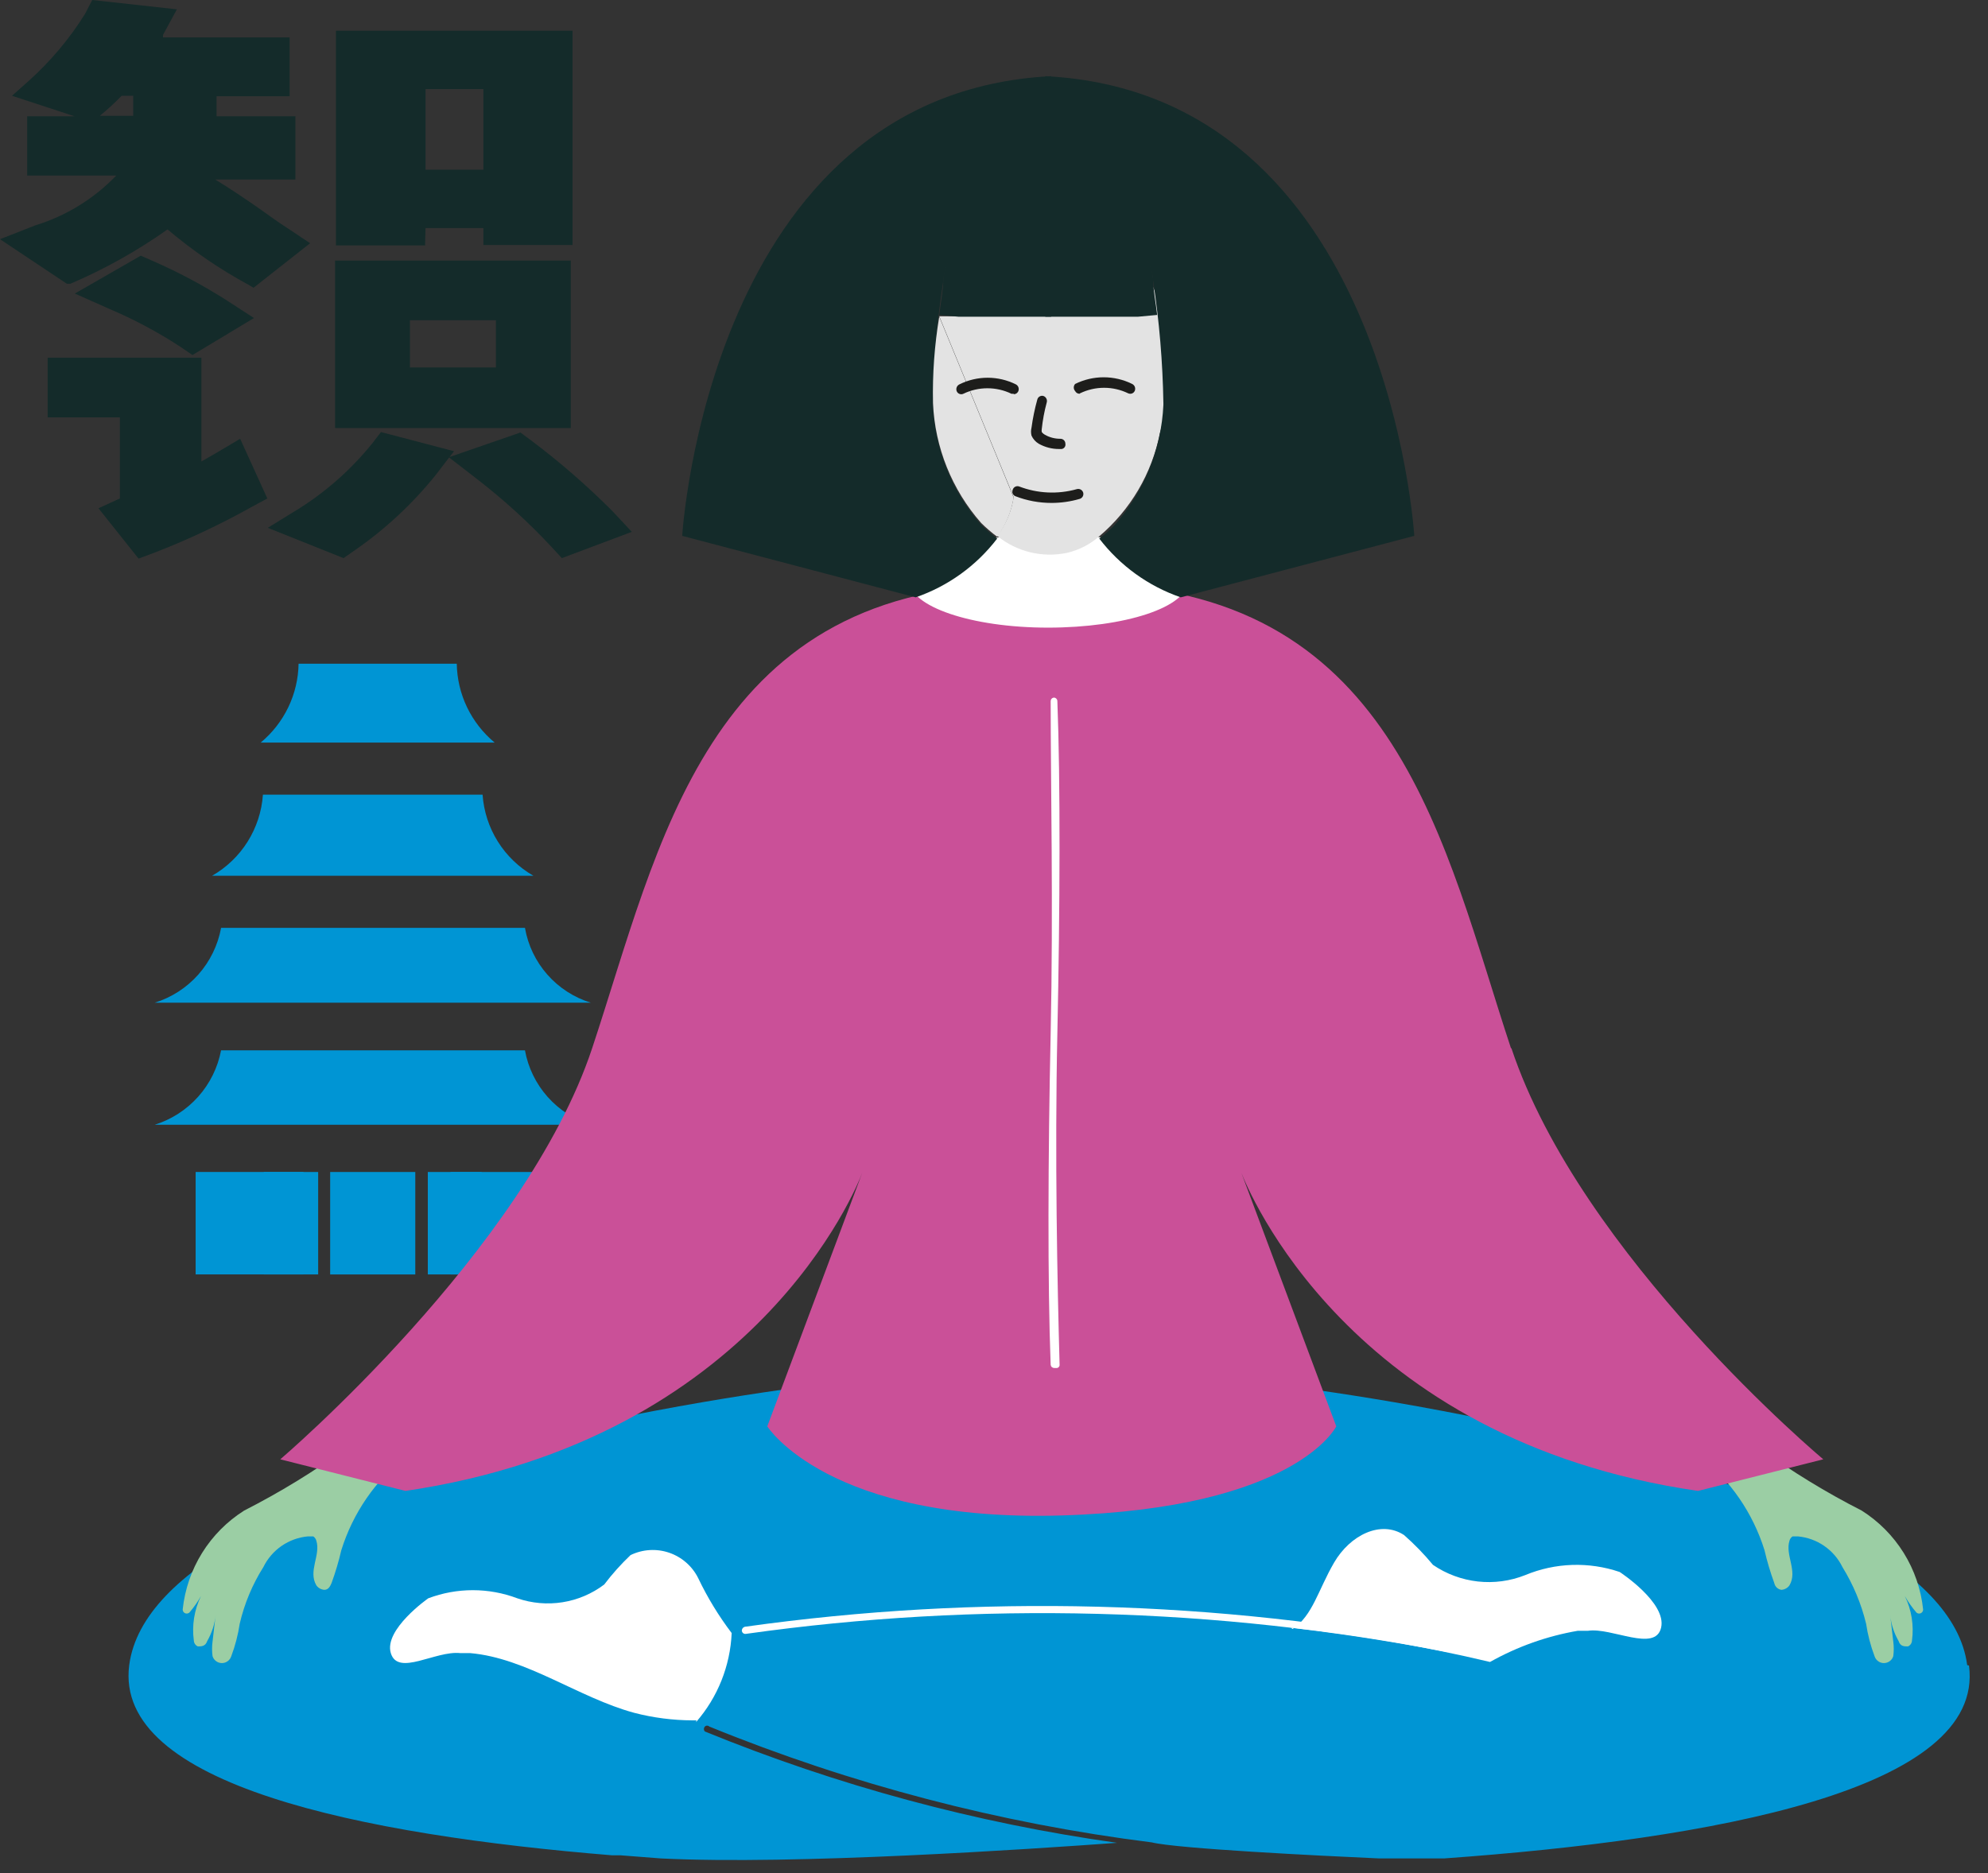 <svg width="87" height="82" viewBox="0 0 87 82" fill="none" xmlns="http://www.w3.org/2000/svg">
<rect x="0" y="0" width="87" height="82" fill="#333333" stroke="none"/>
<path d="M11.274 49.235H25.859C25.126 49.008 24.47 48.585 23.961 48.01C23.452 47.436 23.11 46.733 22.974 45.978H9.675C9.53 46.733 9.184 47.435 8.672 48.008C8.16 48.581 7.503 49.005 6.77 49.235H11.274Z" fill="#0095D4"/>
<path d="M11.274 43.893H25.859C25.123 43.667 24.463 43.241 23.954 42.663C23.444 42.084 23.105 41.376 22.974 40.617H9.675C9.535 41.376 9.191 42.083 8.679 42.66C8.167 43.238 7.507 43.664 6.77 43.893H11.274Z" fill="#0095D4"/>
<path d="M23.206 38.335H23.342C22.709 37.971 22.175 37.458 21.787 36.839C21.399 36.22 21.17 35.515 21.119 34.786H11.506C11.456 35.515 11.226 36.22 10.839 36.839C10.451 37.458 9.917 37.971 9.283 38.335H23.206Z" fill="#0095D4"/>
<path d="M21.646 32.505C21.137 32.083 20.726 31.556 20.44 30.961C20.154 30.365 20 29.715 19.989 29.054H13.067C13.056 29.715 12.902 30.365 12.616 30.961C12.329 31.556 11.918 32.083 11.409 32.505H21.607H21.646Z" fill="#0095D4"/>
<path d="M21.081 51.303H18.722V55.787H21.081V51.303Z" fill="#0095D4"/>
<path d="M24.083 51.303H19.715V55.788H24.083V51.303Z" fill="#0095D4"/>
<path d="M13.281 51.302H8.562V55.786H13.281V51.302Z" fill="#0095D4"/>
<path d="M13.924 51.303H11.545V55.787H13.924V51.303Z" fill="#0095D4"/>
<path d="M18.174 51.303H14.449V55.788H18.174V51.303Z" fill="#0095D4"/>
<path d="M86.089 72.888C84.959 64.153 56.529 60.701 56.529 60.701H35.216C35.216 60.701 6.805 64.153 5.655 72.888C4.972 78.134 15.814 80.317 26.792 81.215H27.163L28.917 81.351C34.767 81.644 45.121 80.942 48.885 80.668C42.693 79.798 36.635 78.16 30.848 75.794C30.82 75.765 30.805 75.726 30.805 75.686C30.805 75.647 30.82 75.608 30.848 75.579C30.86 75.566 30.876 75.556 30.892 75.549C30.909 75.542 30.927 75.538 30.945 75.538C30.963 75.538 30.981 75.542 30.998 75.549C31.015 75.556 31.03 75.566 31.043 75.579C37.248 78.109 43.757 79.813 50.406 80.649C51.498 80.922 57.718 81.234 60.35 81.351H60.682C61.15 81.351 62.105 81.351 63.197 81.351C74.897 80.513 86.889 78.368 86.168 72.908" fill="#0095D4"/>
<path d="M63.353 72.321C53.231 70.355 42.853 70.084 32.642 71.521C32.603 71.527 32.564 71.519 32.531 71.497C32.499 71.475 32.476 71.442 32.466 71.404C32.461 71.361 32.471 71.316 32.496 71.28C32.522 71.244 32.56 71.219 32.603 71.209C42.846 69.772 53.257 70.042 63.412 72.009C63.455 72.018 63.493 72.043 63.518 72.08C63.544 72.116 63.554 72.16 63.548 72.204C63.537 72.237 63.516 72.265 63.488 72.286C63.46 72.307 63.427 72.319 63.392 72.321" fill="white"/>
<path d="M30.46 75.385C31.407 74.3 31.957 72.925 32.02 71.486C31.452 70.738 30.962 69.934 30.558 69.087C30.298 68.561 29.84 68.159 29.285 67.969C28.73 67.779 28.122 67.817 27.594 68.073C27.176 68.47 26.791 68.9 26.443 69.36C25.908 69.765 25.281 70.032 24.618 70.137C23.954 70.242 23.276 70.183 22.641 69.965C21.384 69.49 19.998 69.49 18.741 69.965C18.741 69.965 16.791 71.329 17.103 72.363C17.415 73.396 19.053 72.246 20.145 72.363H20.574C23.05 72.577 25.312 74.313 27.75 74.976C28.584 75.193 29.442 75.304 30.304 75.307H30.48" fill="white"/>
<path d="M56.49 71.25C59.424 71.566 62.336 72.067 65.207 72.751C66.399 72.08 67.699 71.618 69.048 71.386H69.496C70.53 71.23 72.441 72.342 72.694 71.25C72.948 70.158 70.881 68.812 70.881 68.812C69.532 68.353 68.062 68.402 66.747 68.949C66.089 69.21 65.377 69.306 64.673 69.228C63.969 69.149 63.295 68.9 62.711 68.501C62.323 68.032 61.899 67.595 61.443 67.194C60.429 66.531 59.084 67.194 58.382 68.403C57.68 69.612 57.446 70.723 56.568 71.308" fill="white"/>
<path d="M15.151 63.393C13.736 64.417 12.243 65.33 10.686 66.123C9.94 66.594 9.31 67.229 8.844 67.978C8.378 68.728 8.088 69.573 7.995 70.451C7.994 70.486 8.003 70.52 8.021 70.549C8.039 70.578 8.065 70.602 8.096 70.616C8.128 70.631 8.162 70.636 8.196 70.631C8.23 70.626 8.262 70.611 8.288 70.588C8.48 70.365 8.65 70.123 8.795 69.866C8.501 70.471 8.392 71.15 8.483 71.816C8.485 71.871 8.503 71.923 8.534 71.968C8.565 72.013 8.608 72.048 8.658 72.07C8.814 72.07 8.99 72.07 9.068 71.836C9.272 71.483 9.398 71.091 9.438 70.685L9.302 71.855C9.273 72.069 9.273 72.285 9.302 72.499C9.329 72.586 9.383 72.662 9.457 72.716C9.531 72.771 9.62 72.8 9.711 72.8C9.803 72.8 9.892 72.771 9.965 72.716C10.039 72.662 10.093 72.586 10.121 72.499C10.294 72.039 10.418 71.562 10.491 71.075C10.695 70.198 11.044 69.361 11.525 68.599C11.707 68.226 11.982 67.907 12.323 67.671C12.665 67.435 13.061 67.292 13.475 67.254H13.709C13.777 67.299 13.825 67.369 13.845 67.448C14.04 68.073 13.475 68.774 13.845 69.398C13.885 69.455 13.938 69.502 13.998 69.535C14.059 69.569 14.127 69.589 14.196 69.593C14.371 69.593 14.45 69.437 14.508 69.301C14.68 68.829 14.824 68.347 14.937 67.858C15.444 66.233 16.43 64.799 17.764 63.744" fill="#9BCEA4"/>
<path d="M77.005 63.393C78.42 64.417 79.913 65.33 81.47 66.123C82.216 66.594 82.846 67.229 83.312 67.978C83.778 68.728 84.068 69.573 84.161 70.451C84.162 70.486 84.153 70.52 84.135 70.549C84.117 70.578 84.091 70.602 84.06 70.616C84.028 70.631 83.994 70.636 83.96 70.631C83.926 70.626 83.894 70.611 83.868 70.588C83.676 70.365 83.506 70.123 83.361 69.866C83.655 70.471 83.764 71.15 83.673 71.816C83.671 71.871 83.653 71.923 83.622 71.968C83.591 72.013 83.548 72.048 83.498 72.07C83.322 72.07 83.166 72.07 83.088 71.836C82.884 71.483 82.758 71.091 82.718 70.685L82.854 71.855C82.883 72.069 82.883 72.285 82.854 72.499C82.827 72.586 82.773 72.662 82.699 72.716C82.625 72.771 82.536 72.8 82.445 72.8C82.353 72.8 82.264 72.771 82.191 72.716C82.117 72.662 82.063 72.586 82.035 72.499C81.862 72.039 81.738 71.562 81.665 71.075C81.453 70.201 81.104 69.365 80.631 68.599C80.449 68.226 80.174 67.907 79.832 67.671C79.491 67.435 79.095 67.292 78.681 67.254H78.448C78.379 67.299 78.331 67.369 78.311 67.448C78.116 68.073 78.681 68.774 78.311 69.398C78.271 69.455 78.218 69.502 78.157 69.535C78.097 69.569 78.029 69.589 77.96 69.593C77.884 69.583 77.813 69.549 77.758 69.497C77.702 69.444 77.663 69.376 77.648 69.301C77.476 68.829 77.332 68.347 77.219 67.858C76.712 66.233 75.726 64.799 74.392 63.744" fill="#9BCEA4"/>
<path d="M66.123 45.882C63.198 37.048 61.17 25.992 48.066 25.583H44.166C30.907 25.895 28.86 37.01 25.915 45.882C22.971 54.754 12.266 63.88 12.266 63.88L17.745 65.264C33.091 63.002 37.498 51.965 37.732 51.342L33.578 62.437C33.578 62.437 36.23 66.648 46.487 66.337C56.744 66.025 58.479 62.437 58.479 62.437L54.326 51.342C54.579 51.965 58.967 63.041 74.312 65.264L79.792 63.88C79.792 63.88 69.184 55.007 66.142 45.882" fill="#CA5098"/>
<path d="M51.986 25.426C51.986 26.577 49.236 27.474 45.863 27.474C42.49 27.474 39.799 26.538 39.799 25.426C39.799 24.315 42.548 23.379 45.922 23.379C49.295 23.379 52.044 24.295 52.044 25.426" fill="white"/>
<path d="M50.835 13.747C50.614 12.504 49.913 11.398 48.885 10.666C48.107 10.256 47.217 10.112 46.35 10.257H45.999V13.845H41.105L44.361 21.761C44.266 22.378 44.017 22.961 43.639 23.458C44.062 23.802 44.556 24.048 45.086 24.176C45.616 24.304 46.168 24.312 46.701 24.199C47.221 24.078 47.703 23.83 48.105 23.477C49.472 22.319 50.407 20.731 50.757 18.973C51.244 17.259 51.244 15.442 50.757 13.728" fill="#E3E3E3"/>
<path d="M40.833 17.646C40.852 15.857 41.002 14.071 41.281 12.304C41.496 9.866 44.44 10.354 46 10.354V3.334C31.005 4.094 29.855 23.457 29.855 23.457L40.072 26.148C41.489 25.66 42.73 24.764 43.64 23.574C43.394 23.388 43.159 23.186 42.938 22.97C41.659 21.513 40.916 19.662 40.833 17.724" fill="#142B2A"/>
<path d="M41.943 13.864H45.999V10.276C44.439 10.276 41.495 9.867 41.28 12.226C41.28 12.714 41.163 13.26 41.105 13.786L41.943 13.864Z" fill="#142B2A"/>
<path d="M50.913 17.646C50.884 15.857 50.734 14.072 50.465 12.304C50.25 9.866 47.286 10.354 45.746 10.354V3.334C60.741 4.094 61.892 23.457 61.892 23.457L51.674 26.148C50.257 25.66 49.016 24.764 48.106 23.574C48.35 23.393 48.579 23.191 48.788 22.97C50.073 21.515 50.823 19.664 50.913 17.724" fill="#142B2A"/>
<path d="M49.802 13.864H45.746V10.276C47.286 10.276 50.25 9.867 50.465 12.226C50.465 12.714 50.582 13.26 50.64 13.786L49.802 13.864Z" fill="#142B2A"/>
<path d="M40.831 17.647C40.914 19.585 41.657 21.435 42.937 22.892C43.157 23.109 43.392 23.311 43.639 23.497C44.014 22.992 44.262 22.403 44.36 21.781L41.104 13.864C40.895 15.114 40.803 16.38 40.831 17.647Z" fill="#E3E3E3"/>
<path d="M47.246 17.236C47.206 17.237 47.166 17.226 47.132 17.206C47.097 17.185 47.069 17.155 47.051 17.119C47.012 17.076 46.991 17.021 46.991 16.963C46.991 16.906 47.012 16.85 47.051 16.807C47.439 16.615 47.866 16.515 48.299 16.515C48.732 16.515 49.159 16.615 49.547 16.807C49.599 16.833 49.64 16.877 49.662 16.931C49.683 16.985 49.684 17.045 49.664 17.1C49.653 17.127 49.637 17.152 49.616 17.174C49.595 17.195 49.571 17.211 49.543 17.222C49.516 17.233 49.486 17.238 49.457 17.237C49.427 17.236 49.398 17.229 49.371 17.217C49.043 17.058 48.683 16.975 48.318 16.975C47.953 16.975 47.594 17.058 47.265 17.217" fill="#1D1D1B"/>
<path d="M44.362 17.237H44.265C43.937 17.078 43.577 16.996 43.212 16.996C42.847 16.996 42.487 17.078 42.159 17.237C42.132 17.25 42.103 17.257 42.074 17.258C42.044 17.259 42.014 17.253 41.987 17.242C41.96 17.231 41.935 17.215 41.914 17.194C41.893 17.173 41.877 17.148 41.866 17.12C41.846 17.065 41.847 17.005 41.868 16.951C41.89 16.897 41.931 16.853 41.983 16.827C42.368 16.635 42.792 16.535 43.222 16.535C43.651 16.535 44.075 16.635 44.46 16.827C44.514 16.856 44.554 16.905 44.572 16.963C44.59 17.022 44.585 17.085 44.557 17.139C44.539 17.175 44.511 17.205 44.477 17.226C44.442 17.247 44.403 17.257 44.362 17.256" fill="#1D1D1B"/>
<path d="M46.351 19.655C46.036 19.657 45.727 19.576 45.454 19.422C45.317 19.338 45.208 19.216 45.142 19.07C45.113 18.955 45.113 18.835 45.142 18.719C45.198 18.305 45.283 17.894 45.395 17.491C45.402 17.462 45.414 17.435 45.432 17.412C45.45 17.388 45.472 17.368 45.498 17.354C45.523 17.339 45.552 17.33 45.581 17.326C45.61 17.323 45.64 17.326 45.668 17.335C45.724 17.357 45.77 17.399 45.795 17.454C45.821 17.508 45.824 17.57 45.805 17.628C45.703 18.005 45.632 18.389 45.59 18.778C45.582 18.823 45.582 18.869 45.59 18.914C45.627 18.962 45.674 19.002 45.727 19.031C45.935 19.149 46.17 19.209 46.409 19.207C46.466 19.207 46.521 19.23 46.561 19.27C46.601 19.31 46.624 19.365 46.624 19.422C46.63 19.452 46.629 19.483 46.621 19.513C46.613 19.543 46.598 19.571 46.577 19.594C46.556 19.617 46.53 19.634 46.501 19.645C46.471 19.656 46.44 19.659 46.409 19.655" fill="#1D1D1B"/>
<path d="M46.019 22.015C45.479 22.016 44.943 21.917 44.44 21.722C44.412 21.712 44.387 21.696 44.366 21.675C44.345 21.654 44.328 21.629 44.317 21.602C44.306 21.574 44.301 21.545 44.302 21.515C44.303 21.486 44.31 21.457 44.323 21.43C44.331 21.403 44.346 21.378 44.364 21.356C44.383 21.335 44.405 21.317 44.431 21.305C44.456 21.292 44.484 21.284 44.512 21.282C44.54 21.281 44.569 21.284 44.596 21.293C45.406 21.605 46.295 21.646 47.13 21.41C47.187 21.395 47.248 21.403 47.299 21.432C47.35 21.461 47.388 21.51 47.404 21.566C47.419 21.623 47.411 21.684 47.382 21.735C47.353 21.786 47.304 21.824 47.248 21.839C46.849 21.956 46.435 22.015 46.019 22.015Z" fill="#1D1D1B"/>
<path d="M46.136 59.883C46.098 59.883 46.061 59.869 46.032 59.844C46.003 59.819 45.985 59.784 45.98 59.746C45.843 56.217 45.863 50.62 45.98 45.219C46.097 39.818 45.98 34.202 45.98 30.692C45.98 30.654 45.993 30.617 46.019 30.588C46.044 30.559 46.079 30.541 46.117 30.536C46.158 30.536 46.197 30.553 46.227 30.582C46.256 30.611 46.273 30.651 46.273 30.692C46.409 34.202 46.389 39.798 46.273 45.219C46.156 50.64 46.273 56.217 46.37 59.727C46.373 59.748 46.372 59.77 46.365 59.79C46.358 59.81 46.347 59.829 46.332 59.844C46.316 59.86 46.298 59.871 46.277 59.878C46.257 59.884 46.235 59.886 46.214 59.883H46.136Z" fill="white"/>
<path d="M9.457 19.831L8.813 20.201V15.658H2.086V18.271H5.245V21.82L4.309 22.249L6.064 24.452L6.844 24.16C8.265 23.605 9.646 22.954 10.978 22.21L11.699 21.82L10.51 19.207L9.457 19.831Z" fill="#142B2A"/>
<path d="M6.649 11.407L6.161 11.192L3.275 12.85L4.855 13.552C5.907 14.002 6.919 14.544 7.877 15.17L8.423 15.541L11.114 13.922L9.944 13.162C8.894 12.491 7.792 11.904 6.649 11.407Z" fill="#142B2A"/>
<path d="M26.792 22.364C25.678 21.247 24.486 20.211 23.223 19.264L22.775 18.933L19.674 20.005L19.87 19.752L16.672 18.913L16.282 19.42C15.393 20.519 14.333 21.467 13.142 22.228L11.719 23.105L15.034 24.431L15.482 24.119C16.842 23.184 18.057 22.054 19.09 20.765L19.655 20.025L20.864 20.961C22.028 21.858 23.117 22.849 24.12 23.924L24.588 24.431L27.65 23.281L26.792 22.364Z" fill="#142B2A"/>
<path d="M24.979 11.406H14.664V18.738H24.979V11.406ZM21.703 16.086H17.94V14.019H21.703V16.086Z" fill="#142B2A"/>
<path d="M0 10.471L2.925 12.421H3.081C4.578 11.781 6.003 10.984 7.332 10.042C8.433 10.976 9.629 11.793 10.9 12.48L11.095 12.597L13.572 10.647L12.577 9.984C12.148 9.711 11.758 9.418 11.368 9.145C10.978 8.872 10.101 8.268 9.418 7.858H12.928V5.089H9.477C9.477 4.816 9.477 4.504 9.477 4.212H12.675V1.638H7.137C7.128 1.599 7.128 1.559 7.137 1.521L7.741 0.409L4.036 0L3.724 0.604C3.042 1.698 2.208 2.689 1.248 3.549L0.526 4.192L3.256 5.089H1.189V7.683H5.089C4.112 8.701 2.89 9.453 1.54 9.867L0 10.471ZM4.368 5.07C4.703 4.796 5.022 4.503 5.323 4.192H5.83C5.83 4.485 5.83 4.816 5.83 5.07H4.368Z" fill="#142B2A"/>
<path d="M18.622 9.984H21.156V10.725H25.056V1.345H14.702V10.744H18.602L18.622 9.984ZM18.622 3.9H21.156V7.429H18.622V3.9Z" fill="#142B2A"/>
</svg>

